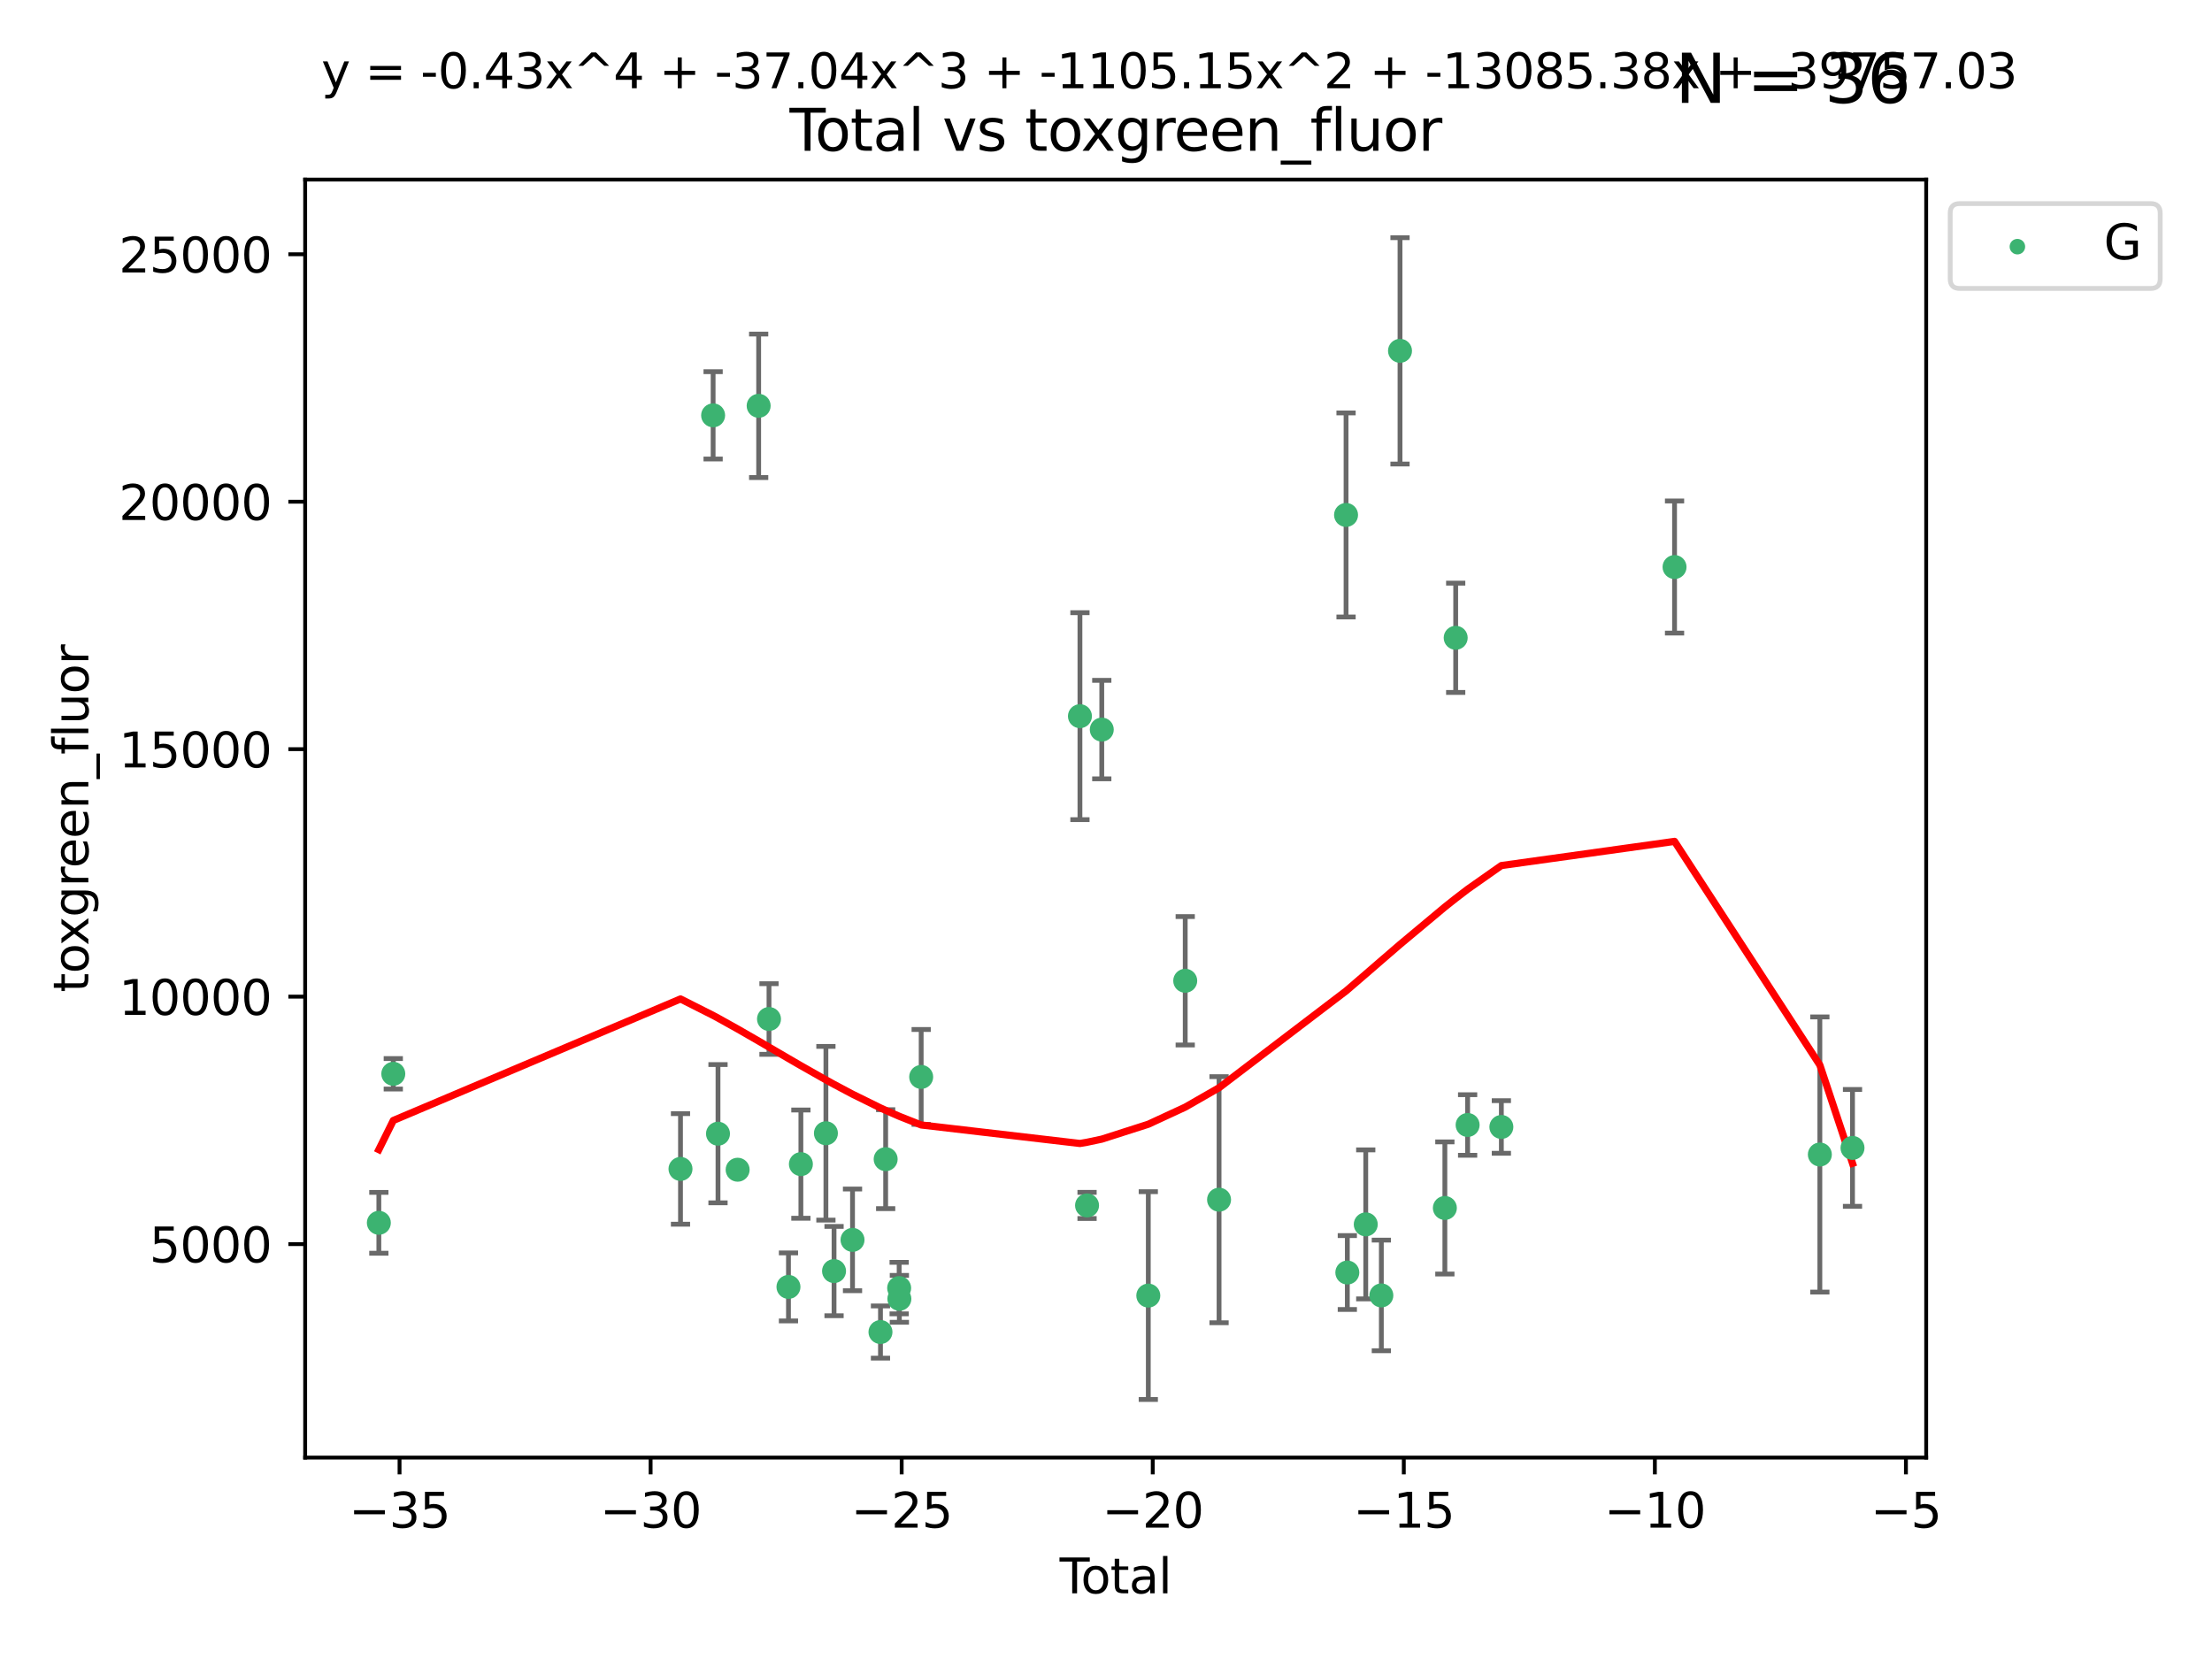 <?xml version="1.0" encoding="utf-8" standalone="no"?>
<!DOCTYPE svg PUBLIC "-//W3C//DTD SVG 1.1//EN"
  "http://www.w3.org/Graphics/SVG/1.1/DTD/svg11.dtd">
<svg xmlns:xlink="http://www.w3.org/1999/xlink" width="460.8pt" height="345.6pt" viewBox="0 0 460.8 345.6" xmlns="http://www.w3.org/2000/svg" version="1.1">
 <defs>
  <style type="text/css">*{stroke-linejoin: round; stroke-linecap: butt}</style>
 </defs>
 <g id="figure_1">
  <g id="patch_1">
   <path d="M 0 345.6 
L 460.8 345.6 
L 460.8 0 
L 0 0 
z
" style="fill: #ffffff"/>
  </g>
  <g id="axes_1">
   <g id="patch_2">
    <path d="M 63.571 303.64 
L 401.26 303.64 
L 401.26 37.411 
L 63.571 37.411 
z
" style="fill: #ffffff"/>
   </g>
   <g id="PathCollection_1">
    <defs>
     <path id="m7353bb088f" d="M 0 1.118 
C 0.297 1.118 0.581 1 0.791 0.791 
C 1 0.581 1.118 0.297 1.118 0 
C 1.118 -0.297 1 -0.581 0.791 -0.791 
C 0.581 -1 0.297 -1.118 0 -1.118 
C -0.297 -1.118 -0.581 -1 -0.791 -0.791 
C -1 -0.581 -1.118 -0.297 -1.118 0 
C -1.118 0.297 -1 0.581 -0.791 0.791 
C -0.581 1 -0.297 1.118 0 1.118 
z
" style="stroke: #3cb371"/>
    </defs>
    <g clip-path="url(#p30b53cf734)">
     <use xlink:href="#m7353bb088f" x="78.921" y="254.733" style="fill: #3cb371; stroke: #3cb371"/>
     <use xlink:href="#m7353bb088f" x="81.93" y="223.696" style="fill: #3cb371; stroke: #3cb371"/>
     <use xlink:href="#m7353bb088f" x="141.76" y="243.507" style="fill: #3cb371; stroke: #3cb371"/>
     <use xlink:href="#m7353bb088f" x="148.556" y="86.524" style="fill: #3cb371; stroke: #3cb371"/>
     <use xlink:href="#m7353bb088f" x="149.573" y="236.172" style="fill: #3cb371; stroke: #3cb371"/>
     <use xlink:href="#m7353bb088f" x="153.665" y="243.675" style="fill: #3cb371; stroke: #3cb371"/>
     <use xlink:href="#m7353bb088f" x="158.042" y="84.539" style="fill: #3cb371; stroke: #3cb371"/>
     <use xlink:href="#m7353bb088f" x="160.196" y="212.277" style="fill: #3cb371; stroke: #3cb371"/>
     <use xlink:href="#m7353bb088f" x="164.252" y="268.086" style="fill: #3cb371; stroke: #3cb371"/>
     <use xlink:href="#m7353bb088f" x="166.84" y="242.509" style="fill: #3cb371; stroke: #3cb371"/>
     <use xlink:href="#m7353bb088f" x="172.053" y="236.076" style="fill: #3cb371; stroke: #3cb371"/>
     <use xlink:href="#m7353bb088f" x="173.747" y="264.787" style="fill: #3cb371; stroke: #3cb371"/>
     <use xlink:href="#m7353bb088f" x="177.596" y="258.29" style="fill: #3cb371; stroke: #3cb371"/>
     <use xlink:href="#m7353bb088f" x="183.419" y="277.486" style="fill: #3cb371; stroke: #3cb371"/>
     <use xlink:href="#m7353bb088f" x="184.499" y="241.474" style="fill: #3cb371; stroke: #3cb371"/>
     <use xlink:href="#m7353bb088f" x="187.311" y="268.329" style="fill: #3cb371; stroke: #3cb371"/>
     <use xlink:href="#m7353bb088f" x="187.355" y="270.569" style="fill: #3cb371; stroke: #3cb371"/>
     <use xlink:href="#m7353bb088f" x="191.898" y="224.345" style="fill: #3cb371; stroke: #3cb371"/>
     <use xlink:href="#m7353bb088f" x="224.972" y="149.192" style="fill: #3cb371; stroke: #3cb371"/>
     <use xlink:href="#m7353bb088f" x="226.453" y="251.112" style="fill: #3cb371; stroke: #3cb371"/>
     <use xlink:href="#m7353bb088f" x="229.52" y="151.986" style="fill: #3cb371; stroke: #3cb371"/>
     <use xlink:href="#m7353bb088f" x="239.213" y="269.895" style="fill: #3cb371; stroke: #3cb371"/>
     <use xlink:href="#m7353bb088f" x="246.904" y="204.313" style="fill: #3cb371; stroke: #3cb371"/>
     <use xlink:href="#m7353bb088f" x="253.952" y="249.917" style="fill: #3cb371; stroke: #3cb371"/>
     <use xlink:href="#m7353bb088f" x="280.407" y="107.273" style="fill: #3cb371; stroke: #3cb371"/>
     <use xlink:href="#m7353bb088f" x="280.673" y="265.092" style="fill: #3cb371; stroke: #3cb371"/>
     <use xlink:href="#m7353bb088f" x="284.511" y="255.061" style="fill: #3cb371; stroke: #3cb371"/>
     <use xlink:href="#m7353bb088f" x="287.76" y="269.859" style="fill: #3cb371; stroke: #3cb371"/>
     <use xlink:href="#m7353bb088f" x="291.648" y="73.086" style="fill: #3cb371; stroke: #3cb371"/>
     <use xlink:href="#m7353bb088f" x="300.991" y="251.643" style="fill: #3cb371; stroke: #3cb371"/>
     <use xlink:href="#m7353bb088f" x="303.248" y="132.865" style="fill: #3cb371; stroke: #3cb371"/>
     <use xlink:href="#m7353bb088f" x="305.733" y="234.353" style="fill: #3cb371; stroke: #3cb371"/>
     <use xlink:href="#m7353bb088f" x="312.761" y="234.766" style="fill: #3cb371; stroke: #3cb371"/>
     <use xlink:href="#m7353bb088f" x="348.839" y="118.122" style="fill: #3cb371; stroke: #3cb371"/>
     <use xlink:href="#m7353bb088f" x="379.109" y="240.505" style="fill: #3cb371; stroke: #3cb371"/>
     <use xlink:href="#m7353bb088f" x="385.911" y="239.131" style="fill: #3cb371; stroke: #3cb371"/>
    </g>
   </g>
   <g id="matplotlib.axis_1">
    <g id="xtick_1">
     <g id="line2d_1">
      <defs>
       <path id="m10475d6149" d="M 0 0 
L 0 3.5 
" style="stroke: #000000; stroke-width: 0.8"/>
      </defs>
      <g>
       <use xlink:href="#m10475d6149" x="83.232" y="303.64" style="stroke: #000000; stroke-width: 0.8"/>
      </g>
     </g>
     <g id="text_1">
      <!-- −35 -->
      <g transform="translate(72.68 318.238)scale(0.1 -0.1)">
       <defs>
        <path id="DejaVuSans-2212" d="M 678 2272 
L 4684 2272 
L 4684 1741 
L 678 1741 
L 678 2272 
z
" transform="scale(0.016)"/>
        <path id="DejaVuSans-33" d="M 2597 2516 
Q 3050 2419 3304 2112 
Q 3559 1806 3559 1356 
Q 3559 666 3084 287 
Q 2609 -91 1734 -91 
Q 1441 -91 1130 -33 
Q 819 25 488 141 
L 488 750 
Q 750 597 1062 519 
Q 1375 441 1716 441 
Q 2309 441 2620 675 
Q 2931 909 2931 1356 
Q 2931 1769 2642 2001 
Q 2353 2234 1838 2234 
L 1294 2234 
L 1294 2753 
L 1863 2753 
Q 2328 2753 2575 2939 
Q 2822 3125 2822 3475 
Q 2822 3834 2567 4026 
Q 2313 4219 1838 4219 
Q 1578 4219 1281 4162 
Q 984 4106 628 3988 
L 628 4550 
Q 988 4650 1302 4700 
Q 1616 4750 1894 4750 
Q 2613 4750 3031 4423 
Q 3450 4097 3450 3541 
Q 3450 3153 3228 2886 
Q 3006 2619 2597 2516 
z
" transform="scale(0.016)"/>
        <path id="DejaVuSans-35" d="M 691 4666 
L 3169 4666 
L 3169 4134 
L 1269 4134 
L 1269 2991 
Q 1406 3038 1543 3061 
Q 1681 3084 1819 3084 
Q 2600 3084 3056 2656 
Q 3513 2228 3513 1497 
Q 3513 744 3044 326 
Q 2575 -91 1722 -91 
Q 1428 -91 1123 -41 
Q 819 9 494 109 
L 494 744 
Q 775 591 1075 516 
Q 1375 441 1709 441 
Q 2250 441 2565 725 
Q 2881 1009 2881 1497 
Q 2881 1984 2565 2268 
Q 2250 2553 1709 2553 
Q 1456 2553 1204 2497 
Q 953 2441 691 2322 
L 691 4666 
z
" transform="scale(0.016)"/>
       </defs>
       <use xlink:href="#DejaVuSans-2212"/>
       <use xlink:href="#DejaVuSans-33" x="83.789"/>
       <use xlink:href="#DejaVuSans-35" x="147.412"/>
      </g>
     </g>
    </g>
    <g id="xtick_2">
     <g id="line2d_2">
      <g>
       <use xlink:href="#m10475d6149" x="135.534" y="303.64" style="stroke: #000000; stroke-width: 0.8"/>
      </g>
     </g>
     <g id="text_2">
      <!-- −30 -->
      <g transform="translate(124.981 318.238)scale(0.1 -0.1)">
       <defs>
        <path id="DejaVuSans-30" d="M 2034 4250 
Q 1547 4250 1301 3770 
Q 1056 3291 1056 2328 
Q 1056 1369 1301 889 
Q 1547 409 2034 409 
Q 2525 409 2770 889 
Q 3016 1369 3016 2328 
Q 3016 3291 2770 3770 
Q 2525 4250 2034 4250 
z
M 2034 4750 
Q 2819 4750 3233 4129 
Q 3647 3509 3647 2328 
Q 3647 1150 3233 529 
Q 2819 -91 2034 -91 
Q 1250 -91 836 529 
Q 422 1150 422 2328 
Q 422 3509 836 4129 
Q 1250 4750 2034 4750 
z
" transform="scale(0.016)"/>
       </defs>
       <use xlink:href="#DejaVuSans-2212"/>
       <use xlink:href="#DejaVuSans-33" x="83.789"/>
       <use xlink:href="#DejaVuSans-30" x="147.412"/>
      </g>
     </g>
    </g>
    <g id="xtick_3">
     <g id="line2d_3">
      <g>
       <use xlink:href="#m10475d6149" x="187.835" y="303.64" style="stroke: #000000; stroke-width: 0.8"/>
      </g>
     </g>
     <g id="text_3">
      <!-- −25 -->
      <g transform="translate(177.283 318.238)scale(0.1 -0.1)">
       <defs>
        <path id="DejaVuSans-32" d="M 1228 531 
L 3431 531 
L 3431 0 
L 469 0 
L 469 531 
Q 828 903 1448 1529 
Q 2069 2156 2228 2338 
Q 2531 2678 2651 2914 
Q 2772 3150 2772 3378 
Q 2772 3750 2511 3984 
Q 2250 4219 1831 4219 
Q 1534 4219 1204 4116 
Q 875 4013 500 3803 
L 500 4441 
Q 881 4594 1212 4672 
Q 1544 4750 1819 4750 
Q 2544 4750 2975 4387 
Q 3406 4025 3406 3419 
Q 3406 3131 3298 2873 
Q 3191 2616 2906 2266 
Q 2828 2175 2409 1742 
Q 1991 1309 1228 531 
z
" transform="scale(0.016)"/>
       </defs>
       <use xlink:href="#DejaVuSans-2212"/>
       <use xlink:href="#DejaVuSans-32" x="83.789"/>
       <use xlink:href="#DejaVuSans-35" x="147.412"/>
      </g>
     </g>
    </g>
    <g id="xtick_4">
     <g id="line2d_4">
      <g>
       <use xlink:href="#m10475d6149" x="240.136" y="303.64" style="stroke: #000000; stroke-width: 0.8"/>
      </g>
     </g>
     <g id="text_4">
      <!-- −20 -->
      <g transform="translate(229.584 318.238)scale(0.1 -0.1)">
       <use xlink:href="#DejaVuSans-2212"/>
       <use xlink:href="#DejaVuSans-32" x="83.789"/>
       <use xlink:href="#DejaVuSans-30" x="147.412"/>
      </g>
     </g>
    </g>
    <g id="xtick_5">
     <g id="line2d_5">
      <g>
       <use xlink:href="#m10475d6149" x="292.437" y="303.64" style="stroke: #000000; stroke-width: 0.8"/>
      </g>
     </g>
     <g id="text_5">
      <!-- −15 -->
      <g transform="translate(281.885 318.238)scale(0.1 -0.1)">
       <defs>
        <path id="DejaVuSans-31" d="M 794 531 
L 1825 531 
L 1825 4091 
L 703 3866 
L 703 4441 
L 1819 4666 
L 2450 4666 
L 2450 531 
L 3481 531 
L 3481 0 
L 794 0 
L 794 531 
z
" transform="scale(0.016)"/>
       </defs>
       <use xlink:href="#DejaVuSans-2212"/>
       <use xlink:href="#DejaVuSans-31" x="83.789"/>
       <use xlink:href="#DejaVuSans-35" x="147.412"/>
      </g>
     </g>
    </g>
    <g id="xtick_6">
     <g id="line2d_6">
      <g>
       <use xlink:href="#m10475d6149" x="344.739" y="303.64" style="stroke: #000000; stroke-width: 0.8"/>
      </g>
     </g>
     <g id="text_6">
      <!-- −10 -->
      <g transform="translate(334.186 318.238)scale(0.1 -0.1)">
       <use xlink:href="#DejaVuSans-2212"/>
       <use xlink:href="#DejaVuSans-31" x="83.789"/>
       <use xlink:href="#DejaVuSans-30" x="147.412"/>
      </g>
     </g>
    </g>
    <g id="xtick_7">
     <g id="line2d_7">
      <g>
       <use xlink:href="#m10475d6149" x="397.04" y="303.64" style="stroke: #000000; stroke-width: 0.8"/>
      </g>
     </g>
     <g id="text_7">
      <!-- −5 -->
      <g transform="translate(389.669 318.238)scale(0.1 -0.1)">
       <use xlink:href="#DejaVuSans-2212"/>
       <use xlink:href="#DejaVuSans-35" x="83.789"/>
      </g>
     </g>
    </g>
    <g id="text_8">
     <!-- Total -->
     <g transform="translate(220.739 331.917)scale(0.1 -0.1)">
      <defs>
       <path id="DejaVuSans-54" d="M -19 4666 
L 3928 4666 
L 3928 4134 
L 2272 4134 
L 2272 0 
L 1638 0 
L 1638 4134 
L -19 4134 
L -19 4666 
z
" transform="scale(0.016)"/>
       <path id="DejaVuSans-6f" d="M 1959 3097 
Q 1497 3097 1228 2736 
Q 959 2375 959 1747 
Q 959 1119 1226 758 
Q 1494 397 1959 397 
Q 2419 397 2687 759 
Q 2956 1122 2956 1747 
Q 2956 2369 2687 2733 
Q 2419 3097 1959 3097 
z
M 1959 3584 
Q 2709 3584 3137 3096 
Q 3566 2609 3566 1747 
Q 3566 888 3137 398 
Q 2709 -91 1959 -91 
Q 1206 -91 779 398 
Q 353 888 353 1747 
Q 353 2609 779 3096 
Q 1206 3584 1959 3584 
z
" transform="scale(0.016)"/>
       <path id="DejaVuSans-74" d="M 1172 4494 
L 1172 3500 
L 2356 3500 
L 2356 3053 
L 1172 3053 
L 1172 1153 
Q 1172 725 1289 603 
Q 1406 481 1766 481 
L 2356 481 
L 2356 0 
L 1766 0 
Q 1100 0 847 248 
Q 594 497 594 1153 
L 594 3053 
L 172 3053 
L 172 3500 
L 594 3500 
L 594 4494 
L 1172 4494 
z
" transform="scale(0.016)"/>
       <path id="DejaVuSans-61" d="M 2194 1759 
Q 1497 1759 1228 1600 
Q 959 1441 959 1056 
Q 959 750 1161 570 
Q 1363 391 1709 391 
Q 2188 391 2477 730 
Q 2766 1069 2766 1631 
L 2766 1759 
L 2194 1759 
z
M 3341 1997 
L 3341 0 
L 2766 0 
L 2766 531 
Q 2569 213 2275 61 
Q 1981 -91 1556 -91 
Q 1019 -91 701 211 
Q 384 513 384 1019 
Q 384 1609 779 1909 
Q 1175 2209 1959 2209 
L 2766 2209 
L 2766 2266 
Q 2766 2663 2505 2880 
Q 2244 3097 1772 3097 
Q 1472 3097 1187 3025 
Q 903 2953 641 2809 
L 641 3341 
Q 956 3463 1253 3523 
Q 1550 3584 1831 3584 
Q 2591 3584 2966 3190 
Q 3341 2797 3341 1997 
z
" transform="scale(0.016)"/>
       <path id="DejaVuSans-6c" d="M 603 4863 
L 1178 4863 
L 1178 0 
L 603 0 
L 603 4863 
z
" transform="scale(0.016)"/>
      </defs>
      <use xlink:href="#DejaVuSans-54"/>
      <use xlink:href="#DejaVuSans-6f" x="44.084"/>
      <use xlink:href="#DejaVuSans-74" x="105.266"/>
      <use xlink:href="#DejaVuSans-61" x="144.475"/>
      <use xlink:href="#DejaVuSans-6c" x="205.754"/>
     </g>
    </g>
   </g>
   <g id="matplotlib.axis_2">
    <g id="ytick_1">
     <g id="line2d_8">
      <defs>
       <path id="mbed0f790ee" d="M 0 0 
L -3.5 0 
" style="stroke: #000000; stroke-width: 0.8"/>
      </defs>
      <g>
       <use xlink:href="#mbed0f790ee" x="63.571" y="259.169" style="stroke: #000000; stroke-width: 0.8"/>
      </g>
     </g>
     <g id="text_9">
      <!-- 5000 -->
      <g transform="translate(31.121 262.968)scale(0.1 -0.1)">
       <use xlink:href="#DejaVuSans-35"/>
       <use xlink:href="#DejaVuSans-30" x="63.623"/>
       <use xlink:href="#DejaVuSans-30" x="127.246"/>
       <use xlink:href="#DejaVuSans-30" x="190.869"/>
      </g>
     </g>
    </g>
    <g id="ytick_2">
     <g id="line2d_9">
      <g>
       <use xlink:href="#mbed0f790ee" x="63.571" y="207.618" style="stroke: #000000; stroke-width: 0.8"/>
      </g>
     </g>
     <g id="text_10">
      <!-- 10000 -->
      <g transform="translate(24.759 211.417)scale(0.1 -0.1)">
       <use xlink:href="#DejaVuSans-31"/>
       <use xlink:href="#DejaVuSans-30" x="63.623"/>
       <use xlink:href="#DejaVuSans-30" x="127.246"/>
       <use xlink:href="#DejaVuSans-30" x="190.869"/>
       <use xlink:href="#DejaVuSans-30" x="254.492"/>
      </g>
     </g>
    </g>
    <g id="ytick_3">
     <g id="line2d_10">
      <g>
       <use xlink:href="#mbed0f790ee" x="63.571" y="156.067" style="stroke: #000000; stroke-width: 0.8"/>
      </g>
     </g>
     <g id="text_11">
      <!-- 15000 -->
      <g transform="translate(24.759 159.866)scale(0.1 -0.1)">
       <use xlink:href="#DejaVuSans-31"/>
       <use xlink:href="#DejaVuSans-35" x="63.623"/>
       <use xlink:href="#DejaVuSans-30" x="127.246"/>
       <use xlink:href="#DejaVuSans-30" x="190.869"/>
       <use xlink:href="#DejaVuSans-30" x="254.492"/>
      </g>
     </g>
    </g>
    <g id="ytick_4">
     <g id="line2d_11">
      <g>
       <use xlink:href="#mbed0f790ee" x="63.571" y="104.516" style="stroke: #000000; stroke-width: 0.8"/>
      </g>
     </g>
     <g id="text_12">
      <!-- 20000 -->
      <g transform="translate(24.759 108.315)scale(0.1 -0.1)">
       <use xlink:href="#DejaVuSans-32"/>
       <use xlink:href="#DejaVuSans-30" x="63.623"/>
       <use xlink:href="#DejaVuSans-30" x="127.246"/>
       <use xlink:href="#DejaVuSans-30" x="190.869"/>
       <use xlink:href="#DejaVuSans-30" x="254.492"/>
      </g>
     </g>
    </g>
    <g id="ytick_5">
     <g id="line2d_12">
      <g>
       <use xlink:href="#mbed0f790ee" x="63.571" y="52.965" style="stroke: #000000; stroke-width: 0.8"/>
      </g>
     </g>
     <g id="text_13">
      <!-- 25000 -->
      <g transform="translate(24.759 56.764)scale(0.1 -0.1)">
       <use xlink:href="#DejaVuSans-32"/>
       <use xlink:href="#DejaVuSans-35" x="63.623"/>
       <use xlink:href="#DejaVuSans-30" x="127.246"/>
       <use xlink:href="#DejaVuSans-30" x="190.869"/>
       <use xlink:href="#DejaVuSans-30" x="254.492"/>
      </g>
     </g>
    </g>
    <g id="text_14">
     <!-- toxgreen_fluor -->
     <g transform="translate(18.401 206.72)rotate(-90)scale(0.1 -0.1)">
      <defs>
       <path id="DejaVuSans-78" d="M 3513 3500 
L 2247 1797 
L 3578 0 
L 2900 0 
L 1881 1375 
L 863 0 
L 184 0 
L 1544 1831 
L 300 3500 
L 978 3500 
L 1906 2253 
L 2834 3500 
L 3513 3500 
z
" transform="scale(0.016)"/>
       <path id="DejaVuSans-67" d="M 2906 1791 
Q 2906 2416 2648 2759 
Q 2391 3103 1925 3103 
Q 1463 3103 1205 2759 
Q 947 2416 947 1791 
Q 947 1169 1205 825 
Q 1463 481 1925 481 
Q 2391 481 2648 825 
Q 2906 1169 2906 1791 
z
M 3481 434 
Q 3481 -459 3084 -895 
Q 2688 -1331 1869 -1331 
Q 1566 -1331 1297 -1286 
Q 1028 -1241 775 -1147 
L 775 -588 
Q 1028 -725 1275 -790 
Q 1522 -856 1778 -856 
Q 2344 -856 2625 -561 
Q 2906 -266 2906 331 
L 2906 616 
Q 2728 306 2450 153 
Q 2172 0 1784 0 
Q 1141 0 747 490 
Q 353 981 353 1791 
Q 353 2603 747 3093 
Q 1141 3584 1784 3584 
Q 2172 3584 2450 3431 
Q 2728 3278 2906 2969 
L 2906 3500 
L 3481 3500 
L 3481 434 
z
" transform="scale(0.016)"/>
       <path id="DejaVuSans-72" d="M 2631 2963 
Q 2534 3019 2420 3045 
Q 2306 3072 2169 3072 
Q 1681 3072 1420 2755 
Q 1159 2438 1159 1844 
L 1159 0 
L 581 0 
L 581 3500 
L 1159 3500 
L 1159 2956 
Q 1341 3275 1631 3429 
Q 1922 3584 2338 3584 
Q 2397 3584 2469 3576 
Q 2541 3569 2628 3553 
L 2631 2963 
z
" transform="scale(0.016)"/>
       <path id="DejaVuSans-65" d="M 3597 1894 
L 3597 1613 
L 953 1613 
Q 991 1019 1311 708 
Q 1631 397 2203 397 
Q 2534 397 2845 478 
Q 3156 559 3463 722 
L 3463 178 
Q 3153 47 2828 -22 
Q 2503 -91 2169 -91 
Q 1331 -91 842 396 
Q 353 884 353 1716 
Q 353 2575 817 3079 
Q 1281 3584 2069 3584 
Q 2775 3584 3186 3129 
Q 3597 2675 3597 1894 
z
M 3022 2063 
Q 3016 2534 2758 2815 
Q 2500 3097 2075 3097 
Q 1594 3097 1305 2825 
Q 1016 2553 972 2059 
L 3022 2063 
z
" transform="scale(0.016)"/>
       <path id="DejaVuSans-6e" d="M 3513 2113 
L 3513 0 
L 2938 0 
L 2938 2094 
Q 2938 2591 2744 2837 
Q 2550 3084 2163 3084 
Q 1697 3084 1428 2787 
Q 1159 2491 1159 1978 
L 1159 0 
L 581 0 
L 581 3500 
L 1159 3500 
L 1159 2956 
Q 1366 3272 1645 3428 
Q 1925 3584 2291 3584 
Q 2894 3584 3203 3211 
Q 3513 2838 3513 2113 
z
" transform="scale(0.016)"/>
       <path id="DejaVuSans-5f" d="M 3263 -1063 
L 3263 -1509 
L -63 -1509 
L -63 -1063 
L 3263 -1063 
z
" transform="scale(0.016)"/>
       <path id="DejaVuSans-66" d="M 2375 4863 
L 2375 4384 
L 1825 4384 
Q 1516 4384 1395 4259 
Q 1275 4134 1275 3809 
L 1275 3500 
L 2222 3500 
L 2222 3053 
L 1275 3053 
L 1275 0 
L 697 0 
L 697 3053 
L 147 3053 
L 147 3500 
L 697 3500 
L 697 3744 
Q 697 4328 969 4595 
Q 1241 4863 1831 4863 
L 2375 4863 
z
" transform="scale(0.016)"/>
       <path id="DejaVuSans-75" d="M 544 1381 
L 544 3500 
L 1119 3500 
L 1119 1403 
Q 1119 906 1312 657 
Q 1506 409 1894 409 
Q 2359 409 2629 706 
Q 2900 1003 2900 1516 
L 2900 3500 
L 3475 3500 
L 3475 0 
L 2900 0 
L 2900 538 
Q 2691 219 2414 64 
Q 2138 -91 1772 -91 
Q 1169 -91 856 284 
Q 544 659 544 1381 
z
M 1991 3584 
L 1991 3584 
z
" transform="scale(0.016)"/>
      </defs>
      <use xlink:href="#DejaVuSans-74"/>
      <use xlink:href="#DejaVuSans-6f" x="39.209"/>
      <use xlink:href="#DejaVuSans-78" x="97.266"/>
      <use xlink:href="#DejaVuSans-67" x="156.445"/>
      <use xlink:href="#DejaVuSans-72" x="219.922"/>
      <use xlink:href="#DejaVuSans-65" x="258.785"/>
      <use xlink:href="#DejaVuSans-65" x="320.309"/>
      <use xlink:href="#DejaVuSans-6e" x="381.832"/>
      <use xlink:href="#DejaVuSans-5f" x="445.211"/>
      <use xlink:href="#DejaVuSans-66" x="495.211"/>
      <use xlink:href="#DejaVuSans-6c" x="530.416"/>
      <use xlink:href="#DejaVuSans-75" x="558.199"/>
      <use xlink:href="#DejaVuSans-6f" x="621.578"/>
      <use xlink:href="#DejaVuSans-72" x="682.76"/>
     </g>
    </g>
   </g>
   <g id="LineCollection_1">
    <path d="M 78.921 261.072 
L 78.921 248.394 
" clip-path="url(#p30b53cf734)" style="fill: none; stroke: #696969"/>
    <path d="M 81.93 226.871 
L 81.93 220.52 
" clip-path="url(#p30b53cf734)" style="fill: none; stroke: #696969"/>
    <path d="M 141.76 255.023 
L 141.76 231.991 
" clip-path="url(#p30b53cf734)" style="fill: none; stroke: #696969"/>
    <path d="M 148.556 95.62 
L 148.556 77.428 
" clip-path="url(#p30b53cf734)" style="fill: none; stroke: #696969"/>
    <path d="M 149.573 250.573 
L 149.573 221.771 
" clip-path="url(#p30b53cf734)" style="fill: none; stroke: #696969"/>
    <path d="M 153.665 244.551 
L 153.665 242.799 
" clip-path="url(#p30b53cf734)" style="fill: none; stroke: #696969"/>
    <path d="M 158.042 99.483 
L 158.042 69.595 
" clip-path="url(#p30b53cf734)" style="fill: none; stroke: #696969"/>
    <path d="M 160.196 219.636 
L 160.196 204.917 
" clip-path="url(#p30b53cf734)" style="fill: none; stroke: #696969"/>
    <path d="M 164.252 275.172 
L 164.252 260.999 
" clip-path="url(#p30b53cf734)" style="fill: none; stroke: #696969"/>
    <path d="M 166.84 253.783 
L 166.84 231.235 
" clip-path="url(#p30b53cf734)" style="fill: none; stroke: #696969"/>
    <path d="M 172.053 254.174 
L 172.053 217.979 
" clip-path="url(#p30b53cf734)" style="fill: none; stroke: #696969"/>
    <path d="M 173.747 274.089 
L 173.747 255.485 
" clip-path="url(#p30b53cf734)" style="fill: none; stroke: #696969"/>
    <path d="M 177.596 268.883 
L 177.596 247.697 
" clip-path="url(#p30b53cf734)" style="fill: none; stroke: #696969"/>
    <path d="M 183.419 282.923 
L 183.419 272.048 
" clip-path="url(#p30b53cf734)" style="fill: none; stroke: #696969"/>
    <path d="M 184.499 251.782 
L 184.499 231.166 
" clip-path="url(#p30b53cf734)" style="fill: none; stroke: #696969"/>
    <path d="M 187.311 273.693 
L 187.311 262.966 
" clip-path="url(#p30b53cf734)" style="fill: none; stroke: #696969"/>
    <path d="M 187.355 275.452 
L 187.355 265.685 
" clip-path="url(#p30b53cf734)" style="fill: none; stroke: #696969"/>
    <path d="M 191.898 234.228 
L 191.898 214.461 
" clip-path="url(#p30b53cf734)" style="fill: none; stroke: #696969"/>
    <path d="M 224.972 170.75 
L 224.972 127.634 
" clip-path="url(#p30b53cf734)" style="fill: none; stroke: #696969"/>
    <path d="M 226.453 253.836 
L 226.453 248.388 
" clip-path="url(#p30b53cf734)" style="fill: none; stroke: #696969"/>
    <path d="M 229.52 162.243 
L 229.52 141.729 
" clip-path="url(#p30b53cf734)" style="fill: none; stroke: #696969"/>
    <path d="M 239.213 291.539 
L 239.213 248.251 
" clip-path="url(#p30b53cf734)" style="fill: none; stroke: #696969"/>
    <path d="M 246.904 217.692 
L 246.904 190.934 
" clip-path="url(#p30b53cf734)" style="fill: none; stroke: #696969"/>
    <path d="M 253.952 275.55 
L 253.952 224.285 
" clip-path="url(#p30b53cf734)" style="fill: none; stroke: #696969"/>
    <path d="M 280.407 128.527 
L 280.407 86.02 
" clip-path="url(#p30b53cf734)" style="fill: none; stroke: #696969"/>
    <path d="M 280.673 272.788 
L 280.673 257.397 
" clip-path="url(#p30b53cf734)" style="fill: none; stroke: #696969"/>
    <path d="M 284.511 270.58 
L 284.511 239.542 
" clip-path="url(#p30b53cf734)" style="fill: none; stroke: #696969"/>
    <path d="M 287.76 281.381 
L 287.76 258.336 
" clip-path="url(#p30b53cf734)" style="fill: none; stroke: #696969"/>
    <path d="M 291.648 96.66 
L 291.648 49.513 
" clip-path="url(#p30b53cf734)" style="fill: none; stroke: #696969"/>
    <path d="M 300.991 265.405 
L 300.991 237.88 
" clip-path="url(#p30b53cf734)" style="fill: none; stroke: #696969"/>
    <path d="M 303.248 144.25 
L 303.248 121.48 
" clip-path="url(#p30b53cf734)" style="fill: none; stroke: #696969"/>
    <path d="M 305.733 240.663 
L 305.733 228.043 
" clip-path="url(#p30b53cf734)" style="fill: none; stroke: #696969"/>
    <path d="M 312.761 240.246 
L 312.761 229.286 
" clip-path="url(#p30b53cf734)" style="fill: none; stroke: #696969"/>
    <path d="M 348.839 131.881 
L 348.839 104.363 
" clip-path="url(#p30b53cf734)" style="fill: none; stroke: #696969"/>
    <path d="M 379.109 269.163 
L 379.109 211.846 
" clip-path="url(#p30b53cf734)" style="fill: none; stroke: #696969"/>
    <path d="M 385.911 251.304 
L 385.911 226.958 
" clip-path="url(#p30b53cf734)" style="fill: none; stroke: #696969"/>
   </g>
   <g id="line2d_13">
    <defs>
     <path id="mb8e6bc92fc" d="M 2 0 
L -2 -0 
" style="stroke: #696969"/>
    </defs>
    <g clip-path="url(#p30b53cf734)">
     <use xlink:href="#mb8e6bc92fc" x="78.921" y="261.072" style="fill: #696969; stroke: #696969"/>
     <use xlink:href="#mb8e6bc92fc" x="81.93" y="226.871" style="fill: #696969; stroke: #696969"/>
     <use xlink:href="#mb8e6bc92fc" x="141.76" y="255.023" style="fill: #696969; stroke: #696969"/>
     <use xlink:href="#mb8e6bc92fc" x="148.556" y="95.62" style="fill: #696969; stroke: #696969"/>
     <use xlink:href="#mb8e6bc92fc" x="149.573" y="250.573" style="fill: #696969; stroke: #696969"/>
     <use xlink:href="#mb8e6bc92fc" x="153.665" y="244.551" style="fill: #696969; stroke: #696969"/>
     <use xlink:href="#mb8e6bc92fc" x="158.042" y="99.483" style="fill: #696969; stroke: #696969"/>
     <use xlink:href="#mb8e6bc92fc" x="160.196" y="219.636" style="fill: #696969; stroke: #696969"/>
     <use xlink:href="#mb8e6bc92fc" x="164.252" y="275.172" style="fill: #696969; stroke: #696969"/>
     <use xlink:href="#mb8e6bc92fc" x="166.84" y="253.783" style="fill: #696969; stroke: #696969"/>
     <use xlink:href="#mb8e6bc92fc" x="172.053" y="254.174" style="fill: #696969; stroke: #696969"/>
     <use xlink:href="#mb8e6bc92fc" x="173.747" y="274.089" style="fill: #696969; stroke: #696969"/>
     <use xlink:href="#mb8e6bc92fc" x="177.596" y="268.883" style="fill: #696969; stroke: #696969"/>
     <use xlink:href="#mb8e6bc92fc" x="183.419" y="282.923" style="fill: #696969; stroke: #696969"/>
     <use xlink:href="#mb8e6bc92fc" x="184.499" y="251.782" style="fill: #696969; stroke: #696969"/>
     <use xlink:href="#mb8e6bc92fc" x="187.311" y="273.693" style="fill: #696969; stroke: #696969"/>
     <use xlink:href="#mb8e6bc92fc" x="187.355" y="275.452" style="fill: #696969; stroke: #696969"/>
     <use xlink:href="#mb8e6bc92fc" x="191.898" y="234.228" style="fill: #696969; stroke: #696969"/>
     <use xlink:href="#mb8e6bc92fc" x="224.972" y="170.75" style="fill: #696969; stroke: #696969"/>
     <use xlink:href="#mb8e6bc92fc" x="226.453" y="253.836" style="fill: #696969; stroke: #696969"/>
     <use xlink:href="#mb8e6bc92fc" x="229.52" y="162.243" style="fill: #696969; stroke: #696969"/>
     <use xlink:href="#mb8e6bc92fc" x="239.213" y="291.539" style="fill: #696969; stroke: #696969"/>
     <use xlink:href="#mb8e6bc92fc" x="246.904" y="217.692" style="fill: #696969; stroke: #696969"/>
     <use xlink:href="#mb8e6bc92fc" x="253.952" y="275.55" style="fill: #696969; stroke: #696969"/>
     <use xlink:href="#mb8e6bc92fc" x="280.407" y="128.527" style="fill: #696969; stroke: #696969"/>
     <use xlink:href="#mb8e6bc92fc" x="280.673" y="272.788" style="fill: #696969; stroke: #696969"/>
     <use xlink:href="#mb8e6bc92fc" x="284.511" y="270.58" style="fill: #696969; stroke: #696969"/>
     <use xlink:href="#mb8e6bc92fc" x="287.76" y="281.381" style="fill: #696969; stroke: #696969"/>
     <use xlink:href="#mb8e6bc92fc" x="291.648" y="96.66" style="fill: #696969; stroke: #696969"/>
     <use xlink:href="#mb8e6bc92fc" x="300.991" y="265.405" style="fill: #696969; stroke: #696969"/>
     <use xlink:href="#mb8e6bc92fc" x="303.248" y="144.25" style="fill: #696969; stroke: #696969"/>
     <use xlink:href="#mb8e6bc92fc" x="305.733" y="240.663" style="fill: #696969; stroke: #696969"/>
     <use xlink:href="#mb8e6bc92fc" x="312.761" y="240.246" style="fill: #696969; stroke: #696969"/>
     <use xlink:href="#mb8e6bc92fc" x="348.839" y="131.881" style="fill: #696969; stroke: #696969"/>
     <use xlink:href="#mb8e6bc92fc" x="379.109" y="269.163" style="fill: #696969; stroke: #696969"/>
     <use xlink:href="#mb8e6bc92fc" x="385.911" y="251.304" style="fill: #696969; stroke: #696969"/>
    </g>
   </g>
   <g id="line2d_14">
    <g clip-path="url(#p30b53cf734)">
     <use xlink:href="#mb8e6bc92fc" x="78.921" y="248.394" style="fill: #696969; stroke: #696969"/>
     <use xlink:href="#mb8e6bc92fc" x="81.93" y="220.52" style="fill: #696969; stroke: #696969"/>
     <use xlink:href="#mb8e6bc92fc" x="141.76" y="231.991" style="fill: #696969; stroke: #696969"/>
     <use xlink:href="#mb8e6bc92fc" x="148.556" y="77.428" style="fill: #696969; stroke: #696969"/>
     <use xlink:href="#mb8e6bc92fc" x="149.573" y="221.771" style="fill: #696969; stroke: #696969"/>
     <use xlink:href="#mb8e6bc92fc" x="153.665" y="242.799" style="fill: #696969; stroke: #696969"/>
     <use xlink:href="#mb8e6bc92fc" x="158.042" y="69.595" style="fill: #696969; stroke: #696969"/>
     <use xlink:href="#mb8e6bc92fc" x="160.196" y="204.917" style="fill: #696969; stroke: #696969"/>
     <use xlink:href="#mb8e6bc92fc" x="164.252" y="260.999" style="fill: #696969; stroke: #696969"/>
     <use xlink:href="#mb8e6bc92fc" x="166.84" y="231.235" style="fill: #696969; stroke: #696969"/>
     <use xlink:href="#mb8e6bc92fc" x="172.053" y="217.979" style="fill: #696969; stroke: #696969"/>
     <use xlink:href="#mb8e6bc92fc" x="173.747" y="255.485" style="fill: #696969; stroke: #696969"/>
     <use xlink:href="#mb8e6bc92fc" x="177.596" y="247.697" style="fill: #696969; stroke: #696969"/>
     <use xlink:href="#mb8e6bc92fc" x="183.419" y="272.048" style="fill: #696969; stroke: #696969"/>
     <use xlink:href="#mb8e6bc92fc" x="184.499" y="231.166" style="fill: #696969; stroke: #696969"/>
     <use xlink:href="#mb8e6bc92fc" x="187.311" y="262.966" style="fill: #696969; stroke: #696969"/>
     <use xlink:href="#mb8e6bc92fc" x="187.355" y="265.685" style="fill: #696969; stroke: #696969"/>
     <use xlink:href="#mb8e6bc92fc" x="191.898" y="214.461" style="fill: #696969; stroke: #696969"/>
     <use xlink:href="#mb8e6bc92fc" x="224.972" y="127.634" style="fill: #696969; stroke: #696969"/>
     <use xlink:href="#mb8e6bc92fc" x="226.453" y="248.388" style="fill: #696969; stroke: #696969"/>
     <use xlink:href="#mb8e6bc92fc" x="229.52" y="141.729" style="fill: #696969; stroke: #696969"/>
     <use xlink:href="#mb8e6bc92fc" x="239.213" y="248.251" style="fill: #696969; stroke: #696969"/>
     <use xlink:href="#mb8e6bc92fc" x="246.904" y="190.934" style="fill: #696969; stroke: #696969"/>
     <use xlink:href="#mb8e6bc92fc" x="253.952" y="224.285" style="fill: #696969; stroke: #696969"/>
     <use xlink:href="#mb8e6bc92fc" x="280.407" y="86.02" style="fill: #696969; stroke: #696969"/>
     <use xlink:href="#mb8e6bc92fc" x="280.673" y="257.397" style="fill: #696969; stroke: #696969"/>
     <use xlink:href="#mb8e6bc92fc" x="284.511" y="239.542" style="fill: #696969; stroke: #696969"/>
     <use xlink:href="#mb8e6bc92fc" x="287.76" y="258.336" style="fill: #696969; stroke: #696969"/>
     <use xlink:href="#mb8e6bc92fc" x="291.648" y="49.513" style="fill: #696969; stroke: #696969"/>
     <use xlink:href="#mb8e6bc92fc" x="300.991" y="237.88" style="fill: #696969; stroke: #696969"/>
     <use xlink:href="#mb8e6bc92fc" x="303.248" y="121.48" style="fill: #696969; stroke: #696969"/>
     <use xlink:href="#mb8e6bc92fc" x="305.733" y="228.043" style="fill: #696969; stroke: #696969"/>
     <use xlink:href="#mb8e6bc92fc" x="312.761" y="229.286" style="fill: #696969; stroke: #696969"/>
     <use xlink:href="#mb8e6bc92fc" x="348.839" y="104.363" style="fill: #696969; stroke: #696969"/>
     <use xlink:href="#mb8e6bc92fc" x="379.109" y="211.846" style="fill: #696969; stroke: #696969"/>
     <use xlink:href="#mb8e6bc92fc" x="385.911" y="226.958" style="fill: #696969; stroke: #696969"/>
    </g>
   </g>
   <g id="line2d_15">
    <path d="M 78.921 239.487 
L 81.93 233.415 
L 141.76 208.1 
L 148.556 211.529 
L 149.573 212.079 
L 153.665 214.357 
L 158.042 216.877 
L 160.196 218.133 
L 164.252 220.503 
L 166.84 222.003 
L 172.053 224.957 
L 173.747 225.889 
L 177.596 227.936 
L 183.419 230.803 
L 184.499 231.299 
L 187.311 232.533 
L 187.355 232.552 
L 191.898 234.349 
L 224.972 238.206 
L 226.453 237.952 
L 229.52 237.303 
L 239.213 234.198 
L 246.904 230.638 
L 253.952 226.596 
L 280.407 206.443 
L 280.673 206.216 
L 284.511 202.91 
L 287.76 200.098 
L 291.648 196.744 
L 300.991 188.942 
L 303.248 187.154 
L 305.733 185.248 
L 312.761 180.31 
L 348.839 175.275 
L 379.109 221.869 
L 385.911 242.342 
" clip-path="url(#p30b53cf734)" style="fill: none; stroke: #ff0000; stroke-width: 1.5; stroke-linecap: square"/>
   </g>
   <g id="line2d_16">
    <defs>
     <path id="ma4fb4b1512" d="M 0 2 
C 0.53 2 1.039 1.789 1.414 1.414 
C 1.789 1.039 2 0.53 2 0 
C 2 -0.53 1.789 -1.039 1.414 -1.414 
C 1.039 -1.789 0.53 -2 0 -2 
C -0.53 -2 -1.039 -1.789 -1.414 -1.414 
C -1.789 -1.039 -2 -0.53 -2 0 
C -2 0.53 -1.789 1.039 -1.414 1.414 
C -1.039 1.789 -0.53 2 0 2 
z
" style="stroke: #3cb371"/>
    </defs>
    <g clip-path="url(#p30b53cf734)">
     <use xlink:href="#ma4fb4b1512" x="78.921" y="254.733" style="fill: #3cb371; stroke: #3cb371"/>
     <use xlink:href="#ma4fb4b1512" x="81.93" y="223.696" style="fill: #3cb371; stroke: #3cb371"/>
     <use xlink:href="#ma4fb4b1512" x="141.76" y="243.507" style="fill: #3cb371; stroke: #3cb371"/>
     <use xlink:href="#ma4fb4b1512" x="148.556" y="86.524" style="fill: #3cb371; stroke: #3cb371"/>
     <use xlink:href="#ma4fb4b1512" x="149.573" y="236.172" style="fill: #3cb371; stroke: #3cb371"/>
     <use xlink:href="#ma4fb4b1512" x="153.665" y="243.675" style="fill: #3cb371; stroke: #3cb371"/>
     <use xlink:href="#ma4fb4b1512" x="158.042" y="84.539" style="fill: #3cb371; stroke: #3cb371"/>
     <use xlink:href="#ma4fb4b1512" x="160.196" y="212.277" style="fill: #3cb371; stroke: #3cb371"/>
     <use xlink:href="#ma4fb4b1512" x="164.252" y="268.086" style="fill: #3cb371; stroke: #3cb371"/>
     <use xlink:href="#ma4fb4b1512" x="166.84" y="242.509" style="fill: #3cb371; stroke: #3cb371"/>
     <use xlink:href="#ma4fb4b1512" x="172.053" y="236.076" style="fill: #3cb371; stroke: #3cb371"/>
     <use xlink:href="#ma4fb4b1512" x="173.747" y="264.787" style="fill: #3cb371; stroke: #3cb371"/>
     <use xlink:href="#ma4fb4b1512" x="177.596" y="258.29" style="fill: #3cb371; stroke: #3cb371"/>
     <use xlink:href="#ma4fb4b1512" x="183.419" y="277.486" style="fill: #3cb371; stroke: #3cb371"/>
     <use xlink:href="#ma4fb4b1512" x="184.499" y="241.474" style="fill: #3cb371; stroke: #3cb371"/>
     <use xlink:href="#ma4fb4b1512" x="187.311" y="268.329" style="fill: #3cb371; stroke: #3cb371"/>
     <use xlink:href="#ma4fb4b1512" x="187.355" y="270.569" style="fill: #3cb371; stroke: #3cb371"/>
     <use xlink:href="#ma4fb4b1512" x="191.898" y="224.345" style="fill: #3cb371; stroke: #3cb371"/>
     <use xlink:href="#ma4fb4b1512" x="224.972" y="149.192" style="fill: #3cb371; stroke: #3cb371"/>
     <use xlink:href="#ma4fb4b1512" x="226.453" y="251.112" style="fill: #3cb371; stroke: #3cb371"/>
     <use xlink:href="#ma4fb4b1512" x="229.52" y="151.986" style="fill: #3cb371; stroke: #3cb371"/>
     <use xlink:href="#ma4fb4b1512" x="239.213" y="269.895" style="fill: #3cb371; stroke: #3cb371"/>
     <use xlink:href="#ma4fb4b1512" x="246.904" y="204.313" style="fill: #3cb371; stroke: #3cb371"/>
     <use xlink:href="#ma4fb4b1512" x="253.952" y="249.917" style="fill: #3cb371; stroke: #3cb371"/>
     <use xlink:href="#ma4fb4b1512" x="280.407" y="107.273" style="fill: #3cb371; stroke: #3cb371"/>
     <use xlink:href="#ma4fb4b1512" x="280.673" y="265.092" style="fill: #3cb371; stroke: #3cb371"/>
     <use xlink:href="#ma4fb4b1512" x="284.511" y="255.061" style="fill: #3cb371; stroke: #3cb371"/>
     <use xlink:href="#ma4fb4b1512" x="287.76" y="269.859" style="fill: #3cb371; stroke: #3cb371"/>
     <use xlink:href="#ma4fb4b1512" x="291.648" y="73.086" style="fill: #3cb371; stroke: #3cb371"/>
     <use xlink:href="#ma4fb4b1512" x="300.991" y="251.643" style="fill: #3cb371; stroke: #3cb371"/>
     <use xlink:href="#ma4fb4b1512" x="303.248" y="132.865" style="fill: #3cb371; stroke: #3cb371"/>
     <use xlink:href="#ma4fb4b1512" x="305.733" y="234.353" style="fill: #3cb371; stroke: #3cb371"/>
     <use xlink:href="#ma4fb4b1512" x="312.761" y="234.766" style="fill: #3cb371; stroke: #3cb371"/>
     <use xlink:href="#ma4fb4b1512" x="348.839" y="118.122" style="fill: #3cb371; stroke: #3cb371"/>
     <use xlink:href="#ma4fb4b1512" x="379.109" y="240.505" style="fill: #3cb371; stroke: #3cb371"/>
     <use xlink:href="#ma4fb4b1512" x="385.911" y="239.131" style="fill: #3cb371; stroke: #3cb371"/>
    </g>
   </g>
   <g id="patch_3">
    <path d="M 63.571 303.64 
L 63.571 37.411 
" style="fill: none; stroke: #000000; stroke-width: 0.8; stroke-linejoin: miter; stroke-linecap: square"/>
   </g>
   <g id="patch_4">
    <path d="M 401.26 303.64 
L 401.26 37.411 
" style="fill: none; stroke: #000000; stroke-width: 0.8; stroke-linejoin: miter; stroke-linecap: square"/>
   </g>
   <g id="patch_5">
    <path d="M 63.571 303.64 
L 401.26 303.64 
" style="fill: none; stroke: #000000; stroke-width: 0.8; stroke-linejoin: miter; stroke-linecap: square"/>
   </g>
   <g id="patch_6">
    <path d="M 63.571 37.411 
L 401.26 37.411 
" style="fill: none; stroke: #000000; stroke-width: 0.8; stroke-linejoin: miter; stroke-linecap: square"/>
   </g>
   <g id="text_15">
    <!-- N = 36 -->
    <g transform="translate(348.964 21.426)scale(0.14 -0.14)">
     <defs>
      <path id="DejaVuSans-4e" d="M 628 4666 
L 1478 4666 
L 3547 763 
L 3547 4666 
L 4159 4666 
L 4159 0 
L 3309 0 
L 1241 3903 
L 1241 0 
L 628 0 
L 628 4666 
z
" transform="scale(0.016)"/>
      <path id="DejaVuSans-20" transform="scale(0.016)"/>
      <path id="DejaVuSans-3d" d="M 678 2906 
L 4684 2906 
L 4684 2381 
L 678 2381 
L 678 2906 
z
M 678 1631 
L 4684 1631 
L 4684 1100 
L 678 1100 
L 678 1631 
z
" transform="scale(0.016)"/>
      <path id="DejaVuSans-36" d="M 2113 2584 
Q 1688 2584 1439 2293 
Q 1191 2003 1191 1497 
Q 1191 994 1439 701 
Q 1688 409 2113 409 
Q 2538 409 2786 701 
Q 3034 994 3034 1497 
Q 3034 2003 2786 2293 
Q 2538 2584 2113 2584 
z
M 3366 4563 
L 3366 3988 
Q 3128 4100 2886 4159 
Q 2644 4219 2406 4219 
Q 1781 4219 1451 3797 
Q 1122 3375 1075 2522 
Q 1259 2794 1537 2939 
Q 1816 3084 2150 3084 
Q 2853 3084 3261 2657 
Q 3669 2231 3669 1497 
Q 3669 778 3244 343 
Q 2819 -91 2113 -91 
Q 1303 -91 875 529 
Q 447 1150 447 2328 
Q 447 3434 972 4092 
Q 1497 4750 2381 4750 
Q 2619 4750 2861 4703 
Q 3103 4656 3366 4563 
z
" transform="scale(0.016)"/>
     </defs>
     <use xlink:href="#DejaVuSans-4e"/>
     <use xlink:href="#DejaVuSans-20" x="74.805"/>
     <use xlink:href="#DejaVuSans-3d" x="106.592"/>
     <use xlink:href="#DejaVuSans-20" x="190.381"/>
     <use xlink:href="#DejaVuSans-33" x="222.168"/>
     <use xlink:href="#DejaVuSans-36" x="285.791"/>
    </g>
   </g>
   <g id="text_16">
    <!-- y = -0.43x^4 + -37.04x^3 + -1105.15x^2 + -13085.38x + -39757.03 -->
    <g transform="translate(66.948 18.387)scale(0.1 -0.1)">
     <defs>
      <path id="DejaVuSans-79" d="M 2059 -325 
Q 1816 -950 1584 -1140 
Q 1353 -1331 966 -1331 
L 506 -1331 
L 506 -850 
L 844 -850 
Q 1081 -850 1212 -737 
Q 1344 -625 1503 -206 
L 1606 56 
L 191 3500 
L 800 3500 
L 1894 763 
L 2988 3500 
L 3597 3500 
L 2059 -325 
z
" transform="scale(0.016)"/>
      <path id="DejaVuSans-2d" d="M 313 2009 
L 1997 2009 
L 1997 1497 
L 313 1497 
L 313 2009 
z
" transform="scale(0.016)"/>
      <path id="DejaVuSans-2e" d="M 684 794 
L 1344 794 
L 1344 0 
L 684 0 
L 684 794 
z
" transform="scale(0.016)"/>
      <path id="DejaVuSans-34" d="M 2419 4116 
L 825 1625 
L 2419 1625 
L 2419 4116 
z
M 2253 4666 
L 3047 4666 
L 3047 1625 
L 3713 1625 
L 3713 1100 
L 3047 1100 
L 3047 0 
L 2419 0 
L 2419 1100 
L 313 1100 
L 313 1709 
L 2253 4666 
z
" transform="scale(0.016)"/>
      <path id="DejaVuSans-5e" d="M 2988 4666 
L 4684 2925 
L 4056 2925 
L 2681 4159 
L 1306 2925 
L 678 2925 
L 2375 4666 
L 2988 4666 
z
" transform="scale(0.016)"/>
      <path id="DejaVuSans-2b" d="M 2944 4013 
L 2944 2272 
L 4684 2272 
L 4684 1741 
L 2944 1741 
L 2944 0 
L 2419 0 
L 2419 1741 
L 678 1741 
L 678 2272 
L 2419 2272 
L 2419 4013 
L 2944 4013 
z
" transform="scale(0.016)"/>
      <path id="DejaVuSans-37" d="M 525 4666 
L 3525 4666 
L 3525 4397 
L 1831 0 
L 1172 0 
L 2766 4134 
L 525 4134 
L 525 4666 
z
" transform="scale(0.016)"/>
      <path id="DejaVuSans-38" d="M 2034 2216 
Q 1584 2216 1326 1975 
Q 1069 1734 1069 1313 
Q 1069 891 1326 650 
Q 1584 409 2034 409 
Q 2484 409 2743 651 
Q 3003 894 3003 1313 
Q 3003 1734 2745 1975 
Q 2488 2216 2034 2216 
z
M 1403 2484 
Q 997 2584 770 2862 
Q 544 3141 544 3541 
Q 544 4100 942 4425 
Q 1341 4750 2034 4750 
Q 2731 4750 3128 4425 
Q 3525 4100 3525 3541 
Q 3525 3141 3298 2862 
Q 3072 2584 2669 2484 
Q 3125 2378 3379 2068 
Q 3634 1759 3634 1313 
Q 3634 634 3220 271 
Q 2806 -91 2034 -91 
Q 1263 -91 848 271 
Q 434 634 434 1313 
Q 434 1759 690 2068 
Q 947 2378 1403 2484 
z
M 1172 3481 
Q 1172 3119 1398 2916 
Q 1625 2713 2034 2713 
Q 2441 2713 2670 2916 
Q 2900 3119 2900 3481 
Q 2900 3844 2670 4047 
Q 2441 4250 2034 4250 
Q 1625 4250 1398 4047 
Q 1172 3844 1172 3481 
z
" transform="scale(0.016)"/>
      <path id="DejaVuSans-39" d="M 703 97 
L 703 672 
Q 941 559 1184 500 
Q 1428 441 1663 441 
Q 2288 441 2617 861 
Q 2947 1281 2994 2138 
Q 2813 1869 2534 1725 
Q 2256 1581 1919 1581 
Q 1219 1581 811 2004 
Q 403 2428 403 3163 
Q 403 3881 828 4315 
Q 1253 4750 1959 4750 
Q 2769 4750 3195 4129 
Q 3622 3509 3622 2328 
Q 3622 1225 3098 567 
Q 2575 -91 1691 -91 
Q 1453 -91 1209 -44 
Q 966 3 703 97 
z
M 1959 2075 
Q 2384 2075 2632 2365 
Q 2881 2656 2881 3163 
Q 2881 3666 2632 3958 
Q 2384 4250 1959 4250 
Q 1534 4250 1286 3958 
Q 1038 3666 1038 3163 
Q 1038 2656 1286 2365 
Q 1534 2075 1959 2075 
z
" transform="scale(0.016)"/>
     </defs>
     <use xlink:href="#DejaVuSans-79"/>
     <use xlink:href="#DejaVuSans-20" x="59.18"/>
     <use xlink:href="#DejaVuSans-3d" x="90.967"/>
     <use xlink:href="#DejaVuSans-20" x="174.756"/>
     <use xlink:href="#DejaVuSans-2d" x="206.543"/>
     <use xlink:href="#DejaVuSans-30" x="242.627"/>
     <use xlink:href="#DejaVuSans-2e" x="306.25"/>
     <use xlink:href="#DejaVuSans-34" x="338.037"/>
     <use xlink:href="#DejaVuSans-33" x="401.66"/>
     <use xlink:href="#DejaVuSans-78" x="465.283"/>
     <use xlink:href="#DejaVuSans-5e" x="524.463"/>
     <use xlink:href="#DejaVuSans-34" x="608.252"/>
     <use xlink:href="#DejaVuSans-20" x="671.875"/>
     <use xlink:href="#DejaVuSans-2b" x="703.662"/>
     <use xlink:href="#DejaVuSans-20" x="787.451"/>
     <use xlink:href="#DejaVuSans-2d" x="819.238"/>
     <use xlink:href="#DejaVuSans-33" x="855.322"/>
     <use xlink:href="#DejaVuSans-37" x="918.945"/>
     <use xlink:href="#DejaVuSans-2e" x="982.568"/>
     <use xlink:href="#DejaVuSans-30" x="1014.355"/>
     <use xlink:href="#DejaVuSans-34" x="1077.979"/>
     <use xlink:href="#DejaVuSans-78" x="1141.602"/>
     <use xlink:href="#DejaVuSans-5e" x="1200.781"/>
     <use xlink:href="#DejaVuSans-33" x="1284.57"/>
     <use xlink:href="#DejaVuSans-20" x="1348.193"/>
     <use xlink:href="#DejaVuSans-2b" x="1379.98"/>
     <use xlink:href="#DejaVuSans-20" x="1463.77"/>
     <use xlink:href="#DejaVuSans-2d" x="1495.557"/>
     <use xlink:href="#DejaVuSans-31" x="1531.641"/>
     <use xlink:href="#DejaVuSans-31" x="1595.264"/>
     <use xlink:href="#DejaVuSans-30" x="1658.887"/>
     <use xlink:href="#DejaVuSans-35" x="1722.51"/>
     <use xlink:href="#DejaVuSans-2e" x="1786.133"/>
     <use xlink:href="#DejaVuSans-31" x="1817.92"/>
     <use xlink:href="#DejaVuSans-35" x="1881.543"/>
     <use xlink:href="#DejaVuSans-78" x="1945.166"/>
     <use xlink:href="#DejaVuSans-5e" x="2004.346"/>
     <use xlink:href="#DejaVuSans-32" x="2088.135"/>
     <use xlink:href="#DejaVuSans-20" x="2151.758"/>
     <use xlink:href="#DejaVuSans-2b" x="2183.545"/>
     <use xlink:href="#DejaVuSans-20" x="2267.334"/>
     <use xlink:href="#DejaVuSans-2d" x="2299.121"/>
     <use xlink:href="#DejaVuSans-31" x="2335.205"/>
     <use xlink:href="#DejaVuSans-33" x="2398.828"/>
     <use xlink:href="#DejaVuSans-30" x="2462.451"/>
     <use xlink:href="#DejaVuSans-38" x="2526.074"/>
     <use xlink:href="#DejaVuSans-35" x="2589.697"/>
     <use xlink:href="#DejaVuSans-2e" x="2653.32"/>
     <use xlink:href="#DejaVuSans-33" x="2685.107"/>
     <use xlink:href="#DejaVuSans-38" x="2748.73"/>
     <use xlink:href="#DejaVuSans-78" x="2812.354"/>
     <use xlink:href="#DejaVuSans-20" x="2871.533"/>
     <use xlink:href="#DejaVuSans-2b" x="2903.32"/>
     <use xlink:href="#DejaVuSans-20" x="2987.109"/>
     <use xlink:href="#DejaVuSans-2d" x="3018.896"/>
     <use xlink:href="#DejaVuSans-33" x="3054.98"/>
     <use xlink:href="#DejaVuSans-39" x="3118.604"/>
     <use xlink:href="#DejaVuSans-37" x="3182.227"/>
     <use xlink:href="#DejaVuSans-35" x="3245.85"/>
     <use xlink:href="#DejaVuSans-37" x="3309.473"/>
     <use xlink:href="#DejaVuSans-2e" x="3373.096"/>
     <use xlink:href="#DejaVuSans-30" x="3404.883"/>
     <use xlink:href="#DejaVuSans-33" x="3468.506"/>
    </g>
   </g>
   <g id="text_17">
    <!-- Total vs toxgreen_fluor -->
    <g transform="translate(164.48 31.411)scale(0.12 -0.12)">
     <defs>
      <path id="DejaVuSans-76" d="M 191 3500 
L 800 3500 
L 1894 563 
L 2988 3500 
L 3597 3500 
L 2284 0 
L 1503 0 
L 191 3500 
z
" transform="scale(0.016)"/>
      <path id="DejaVuSans-73" d="M 2834 3397 
L 2834 2853 
Q 2591 2978 2328 3040 
Q 2066 3103 1784 3103 
Q 1356 3103 1142 2972 
Q 928 2841 928 2578 
Q 928 2378 1081 2264 
Q 1234 2150 1697 2047 
L 1894 2003 
Q 2506 1872 2764 1633 
Q 3022 1394 3022 966 
Q 3022 478 2636 193 
Q 2250 -91 1575 -91 
Q 1294 -91 989 -36 
Q 684 19 347 128 
L 347 722 
Q 666 556 975 473 
Q 1284 391 1588 391 
Q 1994 391 2212 530 
Q 2431 669 2431 922 
Q 2431 1156 2273 1281 
Q 2116 1406 1581 1522 
L 1381 1569 
Q 847 1681 609 1914 
Q 372 2147 372 2553 
Q 372 3047 722 3315 
Q 1072 3584 1716 3584 
Q 2034 3584 2315 3537 
Q 2597 3491 2834 3397 
z
" transform="scale(0.016)"/>
     </defs>
     <use xlink:href="#DejaVuSans-54"/>
     <use xlink:href="#DejaVuSans-6f" x="44.084"/>
     <use xlink:href="#DejaVuSans-74" x="105.266"/>
     <use xlink:href="#DejaVuSans-61" x="144.475"/>
     <use xlink:href="#DejaVuSans-6c" x="205.754"/>
     <use xlink:href="#DejaVuSans-20" x="233.537"/>
     <use xlink:href="#DejaVuSans-76" x="265.324"/>
     <use xlink:href="#DejaVuSans-73" x="324.504"/>
     <use xlink:href="#DejaVuSans-20" x="376.604"/>
     <use xlink:href="#DejaVuSans-74" x="408.391"/>
     <use xlink:href="#DejaVuSans-6f" x="447.6"/>
     <use xlink:href="#DejaVuSans-78" x="505.656"/>
     <use xlink:href="#DejaVuSans-67" x="564.836"/>
     <use xlink:href="#DejaVuSans-72" x="628.312"/>
     <use xlink:href="#DejaVuSans-65" x="667.176"/>
     <use xlink:href="#DejaVuSans-65" x="728.699"/>
     <use xlink:href="#DejaVuSans-6e" x="790.223"/>
     <use xlink:href="#DejaVuSans-5f" x="853.602"/>
     <use xlink:href="#DejaVuSans-66" x="903.602"/>
     <use xlink:href="#DejaVuSans-6c" x="938.807"/>
     <use xlink:href="#DejaVuSans-75" x="966.59"/>
     <use xlink:href="#DejaVuSans-6f" x="1029.969"/>
     <use xlink:href="#DejaVuSans-72" x="1091.15"/>
    </g>
   </g>
   <g id="legend_1">
    <g id="patch_7">
     <path d="M 408.26 60.089 
L 448.008 60.089 
Q 450.008 60.089 450.008 58.089 
L 450.008 44.411 
Q 450.008 42.411 448.008 42.411 
L 408.26 42.411 
Q 406.26 42.411 406.26 44.411 
L 406.26 58.089 
Q 406.26 60.089 408.26 60.089 
z
" style="fill: #ffffff; opacity: 0.8; stroke: #cccccc; stroke-linejoin: miter"/>
    </g>
    <g id="PathCollection_2">
     <g>
      <use xlink:href="#m7353bb088f" x="420.26" y="51.385" style="fill: #3cb371; stroke: #3cb371"/>
     </g>
    </g>
    <g id="text_18">
     <!-- G -->
     <g transform="translate(438.26 54.01)scale(0.1 -0.1)">
      <defs>
       <path id="DejaVuSans-47" d="M 3809 666 
L 3809 1919 
L 2778 1919 
L 2778 2438 
L 4434 2438 
L 4434 434 
Q 4069 175 3628 42 
Q 3188 -91 2688 -91 
Q 1594 -91 976 548 
Q 359 1188 359 2328 
Q 359 3472 976 4111 
Q 1594 4750 2688 4750 
Q 3144 4750 3555 4637 
Q 3966 4525 4313 4306 
L 4313 3634 
Q 3963 3931 3569 4081 
Q 3175 4231 2741 4231 
Q 1884 4231 1454 3753 
Q 1025 3275 1025 2328 
Q 1025 1384 1454 906 
Q 1884 428 2741 428 
Q 3075 428 3337 486 
Q 3600 544 3809 666 
z
" transform="scale(0.016)"/>
      </defs>
      <use xlink:href="#DejaVuSans-47"/>
     </g>
    </g>
   </g>
  </g>
 </g>
 <defs>
  <clipPath id="p30b53cf734">
   <rect x="63.571" y="37.411" width="337.689" height="266.229"/>
  </clipPath>
 </defs>
</svg>
